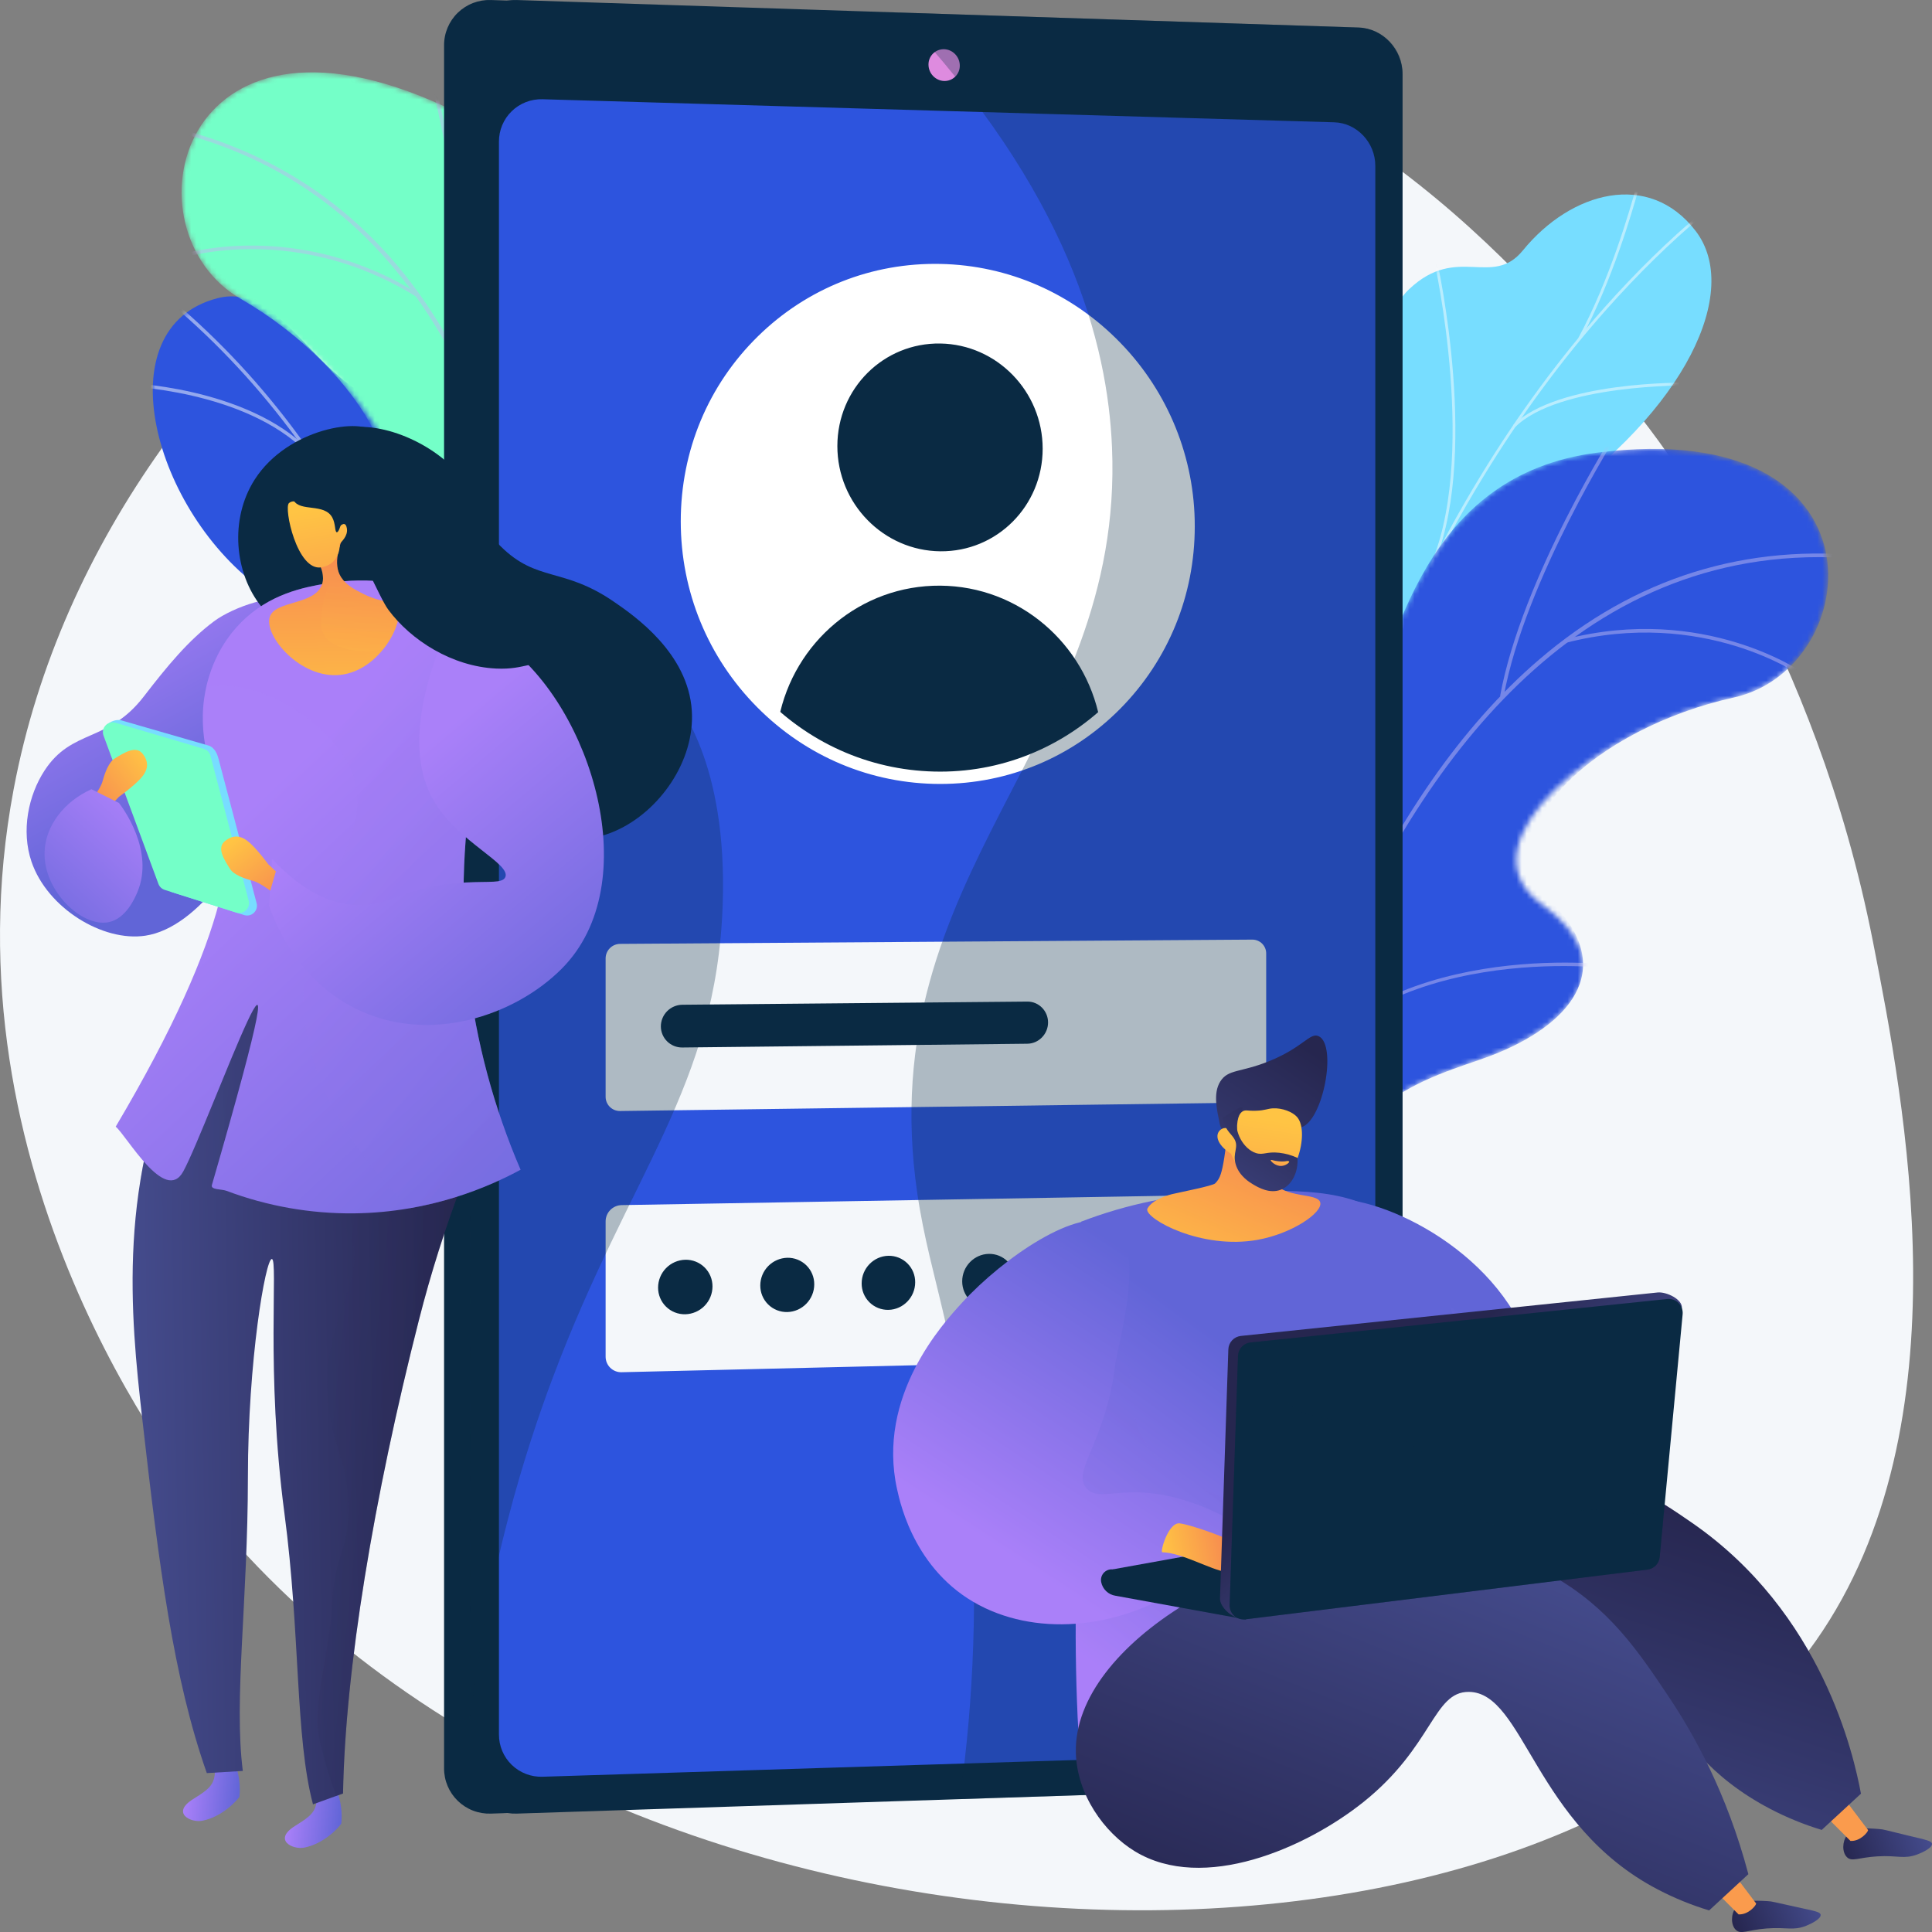<svg width="379" height="379" viewBox="0 0 379 379" fill="none" xmlns="http://www.w3.org/2000/svg">
<rect x="0" y="0" width="379" height="379" fill="#808080" stroke="none"/>
<g clip-path="url(#clip0_77_404)">
<path d="M367.426 184.769C373.565 216.05 386.006 279.449 356.234 321.86C303.03 397.649 120.7 394.395 40.809 296.363C35.229 289.516 -11.565 230.206 2.689 154.764C21.055 57.557 130.656 -12.773 217.637 6.286C272.665 18.343 307.891 63.81 322.185 82.283C328.273 90.144 356.129 127.204 367.426 184.769Z" fill="#F4F7FA"/>
<path d="M77.308 181.816L77.623 182.055C83.843 186.757 91.472 190.8 100.892 193.507L106.513 194.702C109.164 190.683 110.967 186.383 105.732 183.264C97.61 178.427 101.294 162.943 105.081 158.091C109.767 152.085 120.394 137.878 107.955 130.203C97.6 123.813 89.604 121.804 92.477 107.136C95.349 92.468 89.716 81.455 76.359 79.007C62.302 76.429 55.605 55.191 42.721 58.486C20.277 64.228 30.107 100.619 51.78 115.904C73.453 131.189 57.506 136.358 53.862 148.037C48.896 163.979 71.652 166.038 75.828 173.844C77.248 176.488 77.568 179.233 77.308 181.816Z" fill="#2D54DE"/>
<mask id="mask0_77_404" style="mask-type:luminance" maskUnits="userSpaceOnUse" x="29" y="58" width="85" height="140">
<path d="M74.42 190.563L104.614 197.916C107.414 194.076 111.582 186.75 105.74 183.27C97.617 178.434 101.302 162.95 105.089 158.098C109.774 152.092 120.402 137.884 107.963 130.209C97.608 123.82 89.612 121.81 92.484 107.142C95.357 92.475 89.716 81.455 76.359 79.007C62.302 76.429 55.605 55.191 42.721 58.486C20.277 64.228 30.107 100.619 51.78 115.904C73.453 131.189 57.506 136.358 53.862 148.037C48.896 163.979 71.652 166.038 75.828 173.844C79.108 179.965 76.532 186.622 74.42 190.563Z" fill="white"/>
</mask>
<g mask="url(#mask0_77_404)">
<g style="mix-blend-mode:soft-light" opacity="0.5">
<path d="M89.793 189.283L90.466 189.313C92.671 140.199 70.997 90.257 33.903 58.976L33.47 59.496C70.406 90.639 91.989 140.371 89.793 189.283Z" fill="#FCFDFE"/>
<path d="M88.698 162.403L89.349 162.565C94.015 143.815 113.726 133.191 113.925 133.083L113.61 132.489C113.411 132.595 93.439 143.36 88.698 162.403Z" fill="#FCFDFE"/>
<path d="M89.952 180.237L90.603 180.07C85.729 161.094 51.732 150.145 51.389 150.036L51.185 150.678C51.526 150.784 85.17 161.624 89.952 180.237Z" fill="#FCFDFE"/>
<path d="M75.598 116.026L76.262 115.916C73.695 100.589 88.035 81.544 88.181 81.354L87.644 80.946C87.497 81.14 72.983 100.416 75.598 116.026Z" fill="#FCFDFE"/>
<path d="M60.233 88.833L60.713 88.362C48.295 75.726 24.353 75.062 24.11 75.057L24.095 75.729C24.335 75.734 48.007 76.394 60.233 88.833Z" fill="#FCFDFE"/>
</g>
</g>
<mask id="mask1_77_404" style="mask-type:luminance" maskUnits="userSpaceOnUse" x="35" y="14" width="101" height="200">
<path d="M117.652 213.855L84.263 213.742C84.263 213.742 78.036 196.615 86.26 184.57C103.038 159.997 80.316 147.036 71.613 140.185C58.488 129.854 51.432 115.033 70.805 108.657C90.177 102.28 70.832 72.264 47.226 58.63C24.127 45.29 34.543 -3.418 87.195 20.873C118.639 35.379 113.593 68.704 115.047 86.144C116.5 103.584 142.458 105.111 133.501 126.374C125.851 144.538 111.388 157.751 122.349 170.294C133.31 182.836 134.406 196.859 117.652 213.855Z" fill="white"/>
</mask>
<g mask="url(#mask1_77_404)">
<path d="M117.652 213.855L84.263 213.742C84.263 213.742 78.036 196.615 86.26 184.57C103.038 159.997 80.316 147.036 71.613 140.185C58.488 129.854 52.733 116.544 68.59 107.976C86.528 98.282 70.832 72.264 47.226 58.63C24.127 45.29 34.543 -3.418 87.195 20.873C118.639 35.379 113.593 68.704 115.047 86.144C116.5 103.584 142.458 105.111 133.501 126.374C125.851 144.538 111.388 157.751 122.349 170.294C133.31 182.836 134.406 196.859 117.652 213.855Z" fill="#74FFC8"/>
<g style="mix-blend-mode:soft-light" opacity="0.5">
<path d="M103.192 216.9L102.498 216.77C102.579 216.341 110.45 173.401 105.401 128.483C100.751 87.1 83.862 35.523 29.82 24.811L29.951 24.121C54.015 28.891 72.836 42.012 85.898 63.122C96.333 79.987 103.132 101.955 106.104 128.419C111.162 173.44 103.271 216.471 103.192 216.9Z" fill="#BEB8F2"/>
<path d="M90.975 72.18L90.276 72.091C93.254 48.85 84.496 15.792 84.408 15.46L85.088 15.279C85.177 15.611 93.971 48.803 90.975 72.18Z" fill="#BEB8F2"/>
<path d="M81.885 58.356C58.208 43.507 36.013 50.516 35.791 50.589L35.572 49.921C35.797 49.847 58.291 42.729 82.26 57.756L81.885 58.356Z" fill="#BEB8F2"/>
<path d="M107.1 158.029C99.334 124.813 54.159 116.52 53.713 116.476L53.735 115.773C54.179 115.773 99.95 124.351 107.787 157.869L107.1 158.029Z" fill="#BEB8F2"/>
<path d="M107.365 143.967L106.676 143.82C111.186 122.525 134.382 107.947 134.617 107.796L134.989 108.394C134.757 108.537 111.812 122.968 107.365 143.967Z" fill="#BEB8F2"/>
<path d="M103.587 209.987C102.615 197.066 84.183 186.774 83.996 186.672L84.336 186.054C85.109 186.481 103.289 196.632 104.291 209.935L103.587 209.987Z" fill="#BEB8F2"/>
<path d="M105.589 199.843L104.894 199.723C106.656 189.629 121.98 178.43 127.019 174.75C127.729 174.23 128.344 173.781 128.437 173.679L128.958 174.149C128.828 174.294 128.42 174.594 127.429 175.318C122.453 178.956 107.302 190.029 105.589 199.843Z" fill="#BEB8F2"/>
</g>
</g>
<path d="M269.322 194.872C272.996 202.8 269.494 210.729 266.133 216.058C265.332 216.058 264.866 216.285 264.051 216.482C256.742 218.258 253.313 217.354 245.881 217.892C244.282 218.007 239.53 216.817 237.621 216.202L234.081 214.983C234.081 214.983 227.801 195.701 237.679 190.376C247.558 185.051 243.772 165.864 242.944 155.398C240.699 127.005 271.421 129.587 271.456 92.87C271.465 83.105 268.213 64.478 276.457 56.7C285.849 47.839 292.707 56.531 298.745 49.122C308.184 37.539 323.5 33.386 332.632 45.304C341.643 57.068 330.694 80.486 303.479 99.308C285.473 115.025 285.192 119.723 286.614 131.176C287.606 139.2 295.27 160.101 284.366 168.447C273.461 176.792 265.119 185.811 269.322 194.872Z" fill="#77DDFF"/>
<mask id="mask2_77_404" style="mask-type:luminance" maskUnits="userSpaceOnUse" x="232" y="38" width="104" height="185">
<path d="M261.388 222.553L234.686 215.682C234.686 215.682 227.807 195.701 237.679 190.376C247.552 185.051 243.772 165.864 242.944 155.398C240.699 127.005 271.421 129.587 271.456 92.87C271.465 83.105 268.213 64.478 276.456 56.7C285.849 47.839 292.707 56.531 298.745 49.122C308.184 37.539 323.5 33.386 332.631 45.304C341.643 57.068 330.694 80.486 303.479 99.308C285.473 115.025 285.192 119.723 286.614 131.176C287.606 139.2 295.27 160.101 284.365 168.447C273.461 176.792 265.127 185.811 269.328 194.872C275.713 208.66 261.388 222.553 261.388 222.553Z" fill="white"/>
</mask>
<g mask="url(#mask2_77_404)">
<g style="mix-blend-mode:soft-light" opacity="0.5">
<path d="M249.754 218.195L249.212 218.127C249.615 214.898 250.062 211.648 250.539 208.465C254.074 184.896 259.685 162.511 267.215 141.929C273.592 124.49 281.44 108.099 290.531 93.212C297.841 81.239 305.993 70.17 314.762 60.31C320.926 53.38 327.329 47.114 333.792 41.688C334.918 40.742 336.122 39.837 337.288 38.959C338.839 37.789 340.445 36.589 341.877 35.277L342.247 35.679C340.796 37.011 339.179 38.223 337.616 39.395C336.456 40.266 335.258 41.166 334.144 42.102C327.702 47.511 321.318 53.758 315.171 60.669C306.424 70.504 298.291 81.546 290.996 93.493C281.925 108.349 274.096 124.707 267.728 142.114C260.21 162.66 254.609 185.005 251.079 208.541C250.603 211.727 250.157 214.976 249.754 218.195Z" fill="#FCFDFE"/>
<path d="M280.688 112.062L280.193 111.831C290.161 90.614 281.409 51.414 281.319 51.02L281.851 50.9C281.942 51.295 290.736 90.675 280.688 112.062Z" fill="#FCFDFE"/>
<path d="M258.013 173.857L257.493 173.685C262.578 158.478 291.093 146.733 291.379 146.616L291.586 147.122C291.3 147.237 263.019 158.884 258.013 173.857Z" fill="#FCFDFE"/>
<path d="M255.875 182.743L255.334 182.665C256.842 172.306 253.358 157.373 245.522 140.619C245.132 139.777 245.132 139.777 245.142 139.674L245.683 139.746L245.413 139.709L245.673 139.642C245.693 139.701 245.841 140.018 246.014 140.388C253.898 157.232 257.399 172.274 255.875 182.743Z" fill="#FCFDFE"/>
<path d="M250.573 212.313L250.077 212.084C254.939 201.627 271.551 197.499 271.724 197.458L271.855 197.989C271.688 198.029 255.323 202.096 250.573 212.313Z" fill="#FCFDFE"/>
<path d="M248.928 218.238C246.868 209.171 242.133 200.398 234.454 191.418L234.87 191.064C242.608 200.113 247.381 208.961 249.462 218.117L248.928 218.238Z" fill="#FCFDFE"/>
<path d="M310.102 66.564L309.622 66.304C315.822 54.817 319.669 41.313 320.934 36.874C321.24 35.8 321.348 35.422 321.409 35.297L321.901 35.536C321.855 35.633 321.681 36.246 321.46 37.023C320.192 41.476 316.331 55.024 310.102 66.564Z" fill="#FCFDFE"/>
<path d="M297.254 83.754L296.871 83.364C305.604 74.777 330.111 75.053 331.149 75.069L331.141 75.614C330.889 75.612 305.824 75.329 297.254 83.754Z" fill="#FCFDFE"/>
</g>
</g>
<mask id="mask3_77_404" style="mask-type:luminance" maskUnits="userSpaceOnUse" x="220" y="88" width="139" height="186">
<path d="M225.956 263.539L257.818 273.513C257.818 273.513 268.938 259.068 264.746 245.103C256.191 216.614 281.774 211.12 292.144 207.218C307.784 201.333 318.996 189.336 302.46 177.41C285.923 165.483 313.449 142.706 340.078 136.843C366.134 131.101 370.949 81.527 313.41 88.783C279.052 93.117 273.766 126.41 267.098 142.593C260.429 158.776 235.226 152.395 237.327 175.368C239.12 194.994 248.91 211.953 234.663 220.599C220.416 229.245 215.132 242.28 225.956 263.539Z" fill="white"/>
</mask>
<g mask="url(#mask3_77_404)">
<path d="M225.956 263.539L257.818 273.513C257.818 273.513 268.938 259.068 264.746 245.103C256.191 216.614 281.774 211.12 292.144 207.218C307.784 201.333 317.298 190.384 304.778 177.429C290.611 162.772 313.449 142.711 340.078 136.843C366.134 131.101 370.949 81.527 313.41 88.783C279.052 93.117 273.766 126.41 267.098 142.593C260.429 158.776 235.226 152.395 237.327 175.368C239.12 194.994 248.91 211.953 234.663 220.599C220.416 229.245 215.132 242.28 225.956 263.539Z" fill="#2D54DE"/>
<g style="mix-blend-mode:soft-light" opacity="0.5">
<path d="M238.82 270.809L239.518 270.896C239.572 270.463 245.068 227.155 263.478 185.862C280.439 147.821 312.153 103.757 366.907 109.863L366.986 109.164C342.61 106.446 320.697 113.271 301.856 129.449C286.804 142.372 273.673 161.262 262.828 185.589C244.378 226.977 238.873 270.376 238.82 270.809Z" fill="#BEB8F2"/>
<path d="M294.275 136.549L294.968 136.679C299.166 113.627 317.52 84.759 317.705 84.471L317.112 84.091C316.925 84.377 298.497 113.362 294.275 136.549Z" fill="#BEB8F2"/>
<path d="M307.124 126.114C334.195 119.112 353.223 132.494 353.412 132.631L353.823 132.059C353.632 131.921 334.344 118.345 306.948 125.43L307.124 126.114Z" fill="#BEB8F2"/>
<path d="M252.914 213.513C270.375 184.196 315.944 189.93 316.384 190.022L316.574 189.345C316.152 189.215 269.924 183.576 252.309 213.153L252.914 213.513Z" fill="#BEB8F2"/>
<path d="M256.919 200.029L257.62 200.098C259.768 178.438 242.072 157.531 241.894 157.322L241.357 157.781C241.534 157.986 259.036 178.669 256.919 200.029Z" fill="#BEB8F2"/>
<path d="M240.534 264.099C245.372 252.075 266.059 247.831 266.267 247.79L266.129 247.1C265.264 247.271 244.861 251.458 239.88 263.837L240.534 264.099Z" fill="#BEB8F2"/>
<path d="M241.697 253.826L242.396 253.921C243.773 243.767 232.556 228.465 228.87 223.438C228.349 222.727 227.899 222.113 227.84 221.989L227.197 222.277C227.278 222.455 227.576 222.863 228.301 223.854C231.945 228.825 243.036 243.961 241.697 253.826Z" fill="#BEB8F2"/>
</g>
</g>
<path d="M270.086 14.564V341.215C270.086 346.099 265.908 347.151 261.17 347.306L98.76 355.694L96.299 355.775C95.105 355.817 93.915 355.619 92.8 355.19C91.685 354.762 90.668 354.114 89.81 353.283C88.952 352.453 88.271 351.458 87.808 350.359C87.344 349.259 87.108 348.077 87.113 346.884V8.894C87.108 7.701 87.344 6.519 87.808 5.42C88.271 4.32 88.952 3.325 89.81 2.495C90.668 1.665 91.685 1.016 92.8 0.589C93.915 0.161 95.105 -0.038 96.299 0.005L99.639 0.114L262.643 12.775C267.375 12.93 270.086 9.679 270.086 14.564Z" fill="#0A2A43"/>
<path d="M275.139 14.564V341.215C275.139 346.099 271.269 350.222 266.53 350.378L101.353 355.775C100.159 355.817 98.968 355.619 97.853 355.191C96.738 354.763 95.721 354.114 94.863 353.284C94.005 352.454 93.324 351.459 92.86 350.359C92.397 349.259 92.16 348.078 92.166 346.884V8.894C92.16 7.701 92.396 6.519 92.86 5.419C93.323 4.32 94.004 3.325 94.863 2.495C95.721 1.664 96.738 1.016 97.853 0.588C98.968 0.16 100.159 -0.038 101.353 0.005L266.53 5.402C271.269 5.556 275.139 9.679 275.139 14.564Z" fill="#0A2A43"/>
<path d="M269.793 32.521V335.124C269.793 339.685 266.176 343.53 261.749 343.669L106.428 348.542C105.316 348.579 104.208 348.392 103.169 347.992C102.131 347.591 101.184 346.986 100.386 346.212C99.588 345.437 98.954 344.51 98.523 343.485C98.092 342.46 97.873 341.359 97.878 340.248V27.787C97.873 26.675 98.092 25.573 98.522 24.546C98.953 23.52 99.586 22.591 100.384 21.815C101.182 21.038 102.129 20.431 103.167 20.028C104.206 19.625 105.315 19.434 106.428 19.469L261.749 23.992C266.181 24.125 269.793 27.962 269.793 32.521Z" fill="#2D54DE"/>
<path d="M188.281 12.865C188.287 13.267 188.212 13.666 188.059 14.039C187.907 14.411 187.68 14.748 187.394 15.031C187.107 15.313 186.766 15.535 186.392 15.682C186.017 15.83 185.616 15.9 185.214 15.888C183.522 15.838 182.142 14.399 182.142 12.675C182.136 12.273 182.212 11.873 182.364 11.501C182.517 11.128 182.744 10.79 183.031 10.508C183.318 10.225 183.659 10.004 184.034 9.857C184.41 9.71 184.811 9.64 185.214 9.652C186.908 9.71 188.281 11.148 188.281 12.865Z" fill="#DE8BDF"/>
<path d="M245.69 216.287L121.644 217.948C121.272 217.954 120.903 217.886 120.558 217.748C120.213 217.61 119.899 217.404 119.635 217.143C119.37 216.883 119.16 216.572 119.017 216.229C118.875 215.887 118.802 215.519 118.803 215.148V188.021C118.803 187.266 119.101 186.542 119.633 186.007C120.166 185.471 120.888 185.167 121.644 185.161L245.69 184.323C246.048 184.325 246.402 184.398 246.732 184.537C247.062 184.676 247.361 184.879 247.612 185.135C247.863 185.39 248.061 185.693 248.194 186.025C248.327 186.357 248.393 186.712 248.388 187.069V213.486C248.388 215.013 247.18 216.267 245.69 216.287Z" fill="#F4F7FA"/>
<path d="M245.409 266.254L121.94 269.189C121.531 269.201 121.124 269.13 120.743 268.981C120.362 268.832 120.015 268.608 119.722 268.323C119.429 268.037 119.197 267.696 119.039 267.319C118.881 266.942 118.801 266.537 118.803 266.128V239.594C118.806 238.758 119.135 237.957 119.722 237.362C120.308 236.766 121.104 236.423 121.94 236.405L245.409 234.291C247.054 234.262 248.388 235.606 248.388 237.292V263.13C248.388 264.817 247.05 266.215 245.409 266.254Z" fill="#F4F7FA"/>
<path d="M233.165 103.269C233.165 130.498 211.478 152.573 184.456 152.578C157.125 152.578 134.753 130.064 134.753 102.278C134.753 74.491 157.131 52.425 184.456 52.979C211.478 53.53 233.165 76.042 233.165 103.269Z" fill="white"/>
<path d="M204.539 88.023C204.539 99.241 195.569 108.252 184.469 108.148C173.327 108.044 164.265 98.805 164.265 87.511C164.265 76.217 173.327 67.207 184.469 67.387C195.569 67.565 204.539 76.804 204.539 88.023Z" fill="#0A2A43"/>
<path d="M184.456 152.578C195.915 152.595 207.004 148.532 215.733 141.118C212.862 126.287 199.992 115.006 184.456 114.889C168.819 114.771 155.715 125.986 152.772 140.98C161.399 148.229 172.451 152.579 184.456 152.578Z" fill="#0A2A43"/>
<path d="M201.53 204.749L133.829 205.488C133.281 205.493 132.737 205.389 132.228 205.182C131.72 204.976 131.258 204.671 130.869 204.285C130.479 203.899 130.17 203.44 129.959 202.934C129.748 202.429 129.64 201.886 129.64 201.338C129.644 200.225 130.085 199.158 130.868 198.366C131.652 197.574 132.715 197.12 133.829 197.102L201.53 196.48C203.769 196.46 205.598 198.299 205.598 200.575C205.598 202.845 203.769 204.724 201.53 204.749Z" fill="#0A2A43"/>
<path d="M139.769 252.36C139.767 253.785 139.208 255.152 138.211 256.171C137.215 257.191 135.859 257.782 134.433 257.819C133.736 257.835 133.042 257.712 132.394 257.456C131.745 257.199 131.155 256.816 130.657 256.328C130.159 255.84 129.765 255.257 129.497 254.613C129.229 253.97 129.093 253.28 129.097 252.583C129.1 251.159 129.659 249.792 130.656 248.772C131.652 247.753 133.007 247.162 134.433 247.124C135.131 247.108 135.824 247.232 136.473 247.488C137.121 247.744 137.712 248.127 138.209 248.616C138.707 249.104 139.101 249.687 139.369 250.33C139.637 250.973 139.773 251.663 139.769 252.36Z" fill="#0A2A43"/>
<path d="M159.731 251.952C159.731 254.889 157.365 257.321 154.444 257.383C153.751 257.399 153.061 257.275 152.416 257.02C151.771 256.764 151.184 256.381 150.69 255.895C150.196 255.409 149.805 254.828 149.54 254.188C149.274 253.547 149.141 252.86 149.146 252.168C149.147 250.751 149.702 249.392 150.691 248.377C151.68 247.363 153.027 246.774 154.444 246.736C155.137 246.722 155.825 246.847 156.469 247.104C157.112 247.36 157.698 247.743 158.191 248.229C158.683 248.715 159.074 249.295 159.338 249.935C159.603 250.574 159.736 251.26 159.731 251.952Z" fill="#0A2A43"/>
<path d="M179.53 251.548C179.53 254.472 177.188 256.893 174.287 256.956C173.597 256.97 172.911 256.845 172.271 256.59C171.63 256.334 171.047 255.952 170.557 255.467C170.067 254.982 169.679 254.404 169.417 253.767C169.155 253.129 169.024 252.446 169.031 251.757C169.031 248.825 171.386 246.403 174.287 246.347C174.976 246.335 175.66 246.461 176.299 246.717C176.939 246.974 177.52 247.356 178.009 247.841C178.498 248.325 178.884 248.903 179.146 249.54C179.407 250.177 179.538 250.859 179.53 251.548Z" fill="#0A2A43"/>
<path d="M199.172 251.146C199.172 254.059 196.843 256.475 193.966 256.533C191.088 256.592 188.754 254.278 188.754 251.359C188.754 248.44 191.088 246.03 193.966 245.972C196.843 245.913 199.172 248.233 199.172 251.146Z" fill="#0A2A43"/>
<path d="M218.655 250.748C218.655 253.649 216.346 256.051 213.494 256.112C210.643 256.173 208.324 253.866 208.324 250.959C208.324 248.051 210.64 245.649 213.494 245.593C216.348 245.538 218.655 247.846 218.655 250.748Z" fill="#0A2A43"/>
<path d="M184.45 153.787C170.896 153.787 158.129 148.429 148.498 138.699C138.867 128.969 133.544 116.024 133.544 102.28C133.544 88.421 138.932 75.516 148.715 65.942C158.329 56.533 171.028 51.499 184.481 51.774C197.859 52.045 210.407 57.553 219.816 67.282C229.178 76.925 234.403 89.837 234.376 103.269C234.376 116.771 229.202 129.454 219.808 138.981C210.394 148.525 197.839 153.784 184.457 153.787H184.45ZM183.445 54.181C171.017 54.181 159.321 58.948 150.41 67.668C141.095 76.783 135.964 89.076 135.964 102.28C135.964 115.383 141.026 127.714 150.219 136.999C159.391 146.265 171.548 151.369 184.447 151.369C210.639 151.369 231.95 129.793 231.95 103.269C231.95 76.745 210.635 54.717 184.431 54.197C184.102 54.184 183.772 54.181 183.444 54.181H183.445Z" fill="white"/>
<g style="mix-blend-mode:multiply" opacity="0.3">
<path d="M275.139 14.378C275.139 12.047 274.232 9.807 272.609 8.131C270.986 6.455 268.775 5.475 266.442 5.398L176.365 2.455C209.776 37.816 217.289 67.484 218.142 87.758C220.589 145.628 170.67 170.841 179.952 234.128C182.496 251.477 188.124 262.375 190.322 292.346C191.795 312.557 191.112 332.867 188.285 352.933L266.529 350.377C271.268 350.222 275.138 346.099 275.138 341.215L275.139 14.378Z" fill="#0A2A43"/>
</g>
<g style="mix-blend-mode:multiply" opacity="0.3">
<path d="M141.77 177.414C142.72 149.538 133.155 137.884 130.621 135.03C128.83 133.014 127.172 131.586 114.795 121.383C105.601 113.801 97.938 107.517 92.498 103.064L92.166 337.335C95.871 307.361 102.994 284.756 108.412 270.322C123.58 229.909 140.551 213.175 141.77 177.414Z" fill="#0A2A43"/>
</g>
<path d="M300.793 288.399C306.21 285.131 303.939 267.811 295.977 255.881C284.671 238.939 261.003 231.534 256.413 236.877C251.71 242.345 266.564 261.658 268.972 264.795C277.716 276.175 294.384 292.266 300.793 288.399Z" fill="url(#paint0_linear_77_404)"/>
<path d="M362.31 360.037C361.382 361.263 361.334 363.376 362.32 364.326C363.307 365.276 364.547 364.383 368.307 364.161C372.342 363.923 373.473 364.778 376.138 363.782C377.214 363.379 379.099 362.467 378.991 361.683C378.915 361.131 377.898 360.933 374.484 360.124C369.637 358.968 369.65 358.88 368.636 358.803C366.093 358.609 363.531 358.416 362.31 360.037Z" fill="url(#paint1_linear_77_404)"/>
<path d="M362.229 353.4L366.464 359.007C366.446 359.397 364.933 361.24 363.012 361.137L357.924 356.055L362.229 353.4Z" fill="#FA9B4D"/>
<path d="M340.436 374.313C339.533 375.56 339.525 377.672 340.537 378.602C341.548 379.533 342.763 378.613 346.523 378.311C350.549 377.989 351.701 378.819 354.344 377.768C355.412 377.343 357.276 376.391 357.152 375.609C357.066 375.059 356.044 374.884 352.613 374.141C347.744 373.087 347.756 372.999 346.739 372.944C344.188 372.807 341.627 372.666 340.436 374.313Z" fill="url(#paint2_linear_77_404)"/>
<path d="M340.272 367.807L344.506 373.414C344.488 373.804 342.976 375.647 341.053 375.543L335.967 370.461L340.272 367.807Z" fill="#FA9B4D"/>
<path d="M212.074 239.659C221.072 236.204 230.577 234.251 240.209 233.879C253.812 233.373 264.737 232.969 272.521 239.105C298.42 259.531 285.724 313.357 283.851 319.345C281.626 326.467 277.392 331.303 277.392 331.303C275.53 333.418 273.384 335.266 271.015 336.793C251.535 349.661 239.425 357.668 226.635 354.398C224.934 353.963 217.204 351.279 212.937 344.862C212.176 343.717 211.701 342.249 211.58 340.2C209.591 306.318 213.592 272.295 212.074 239.659Z" fill="url(#paint3_linear_77_404)"/>
<path style="mix-blend-mode:multiply" opacity="0.3" d="M223.244 280.045C220.641 272.951 223.331 264.827 217.543 261.284C215.422 259.984 212.786 259.437 209.917 259.501C210.272 284.442 210.776 309.359 211.395 335.387C211.599 343.985 212.677 344.41 221.026 351.939C230.698 360.664 238.658 357.85 252.947 354.988C234.225 343.502 229.57 337.256 231.473 327.044C233.694 315.156 255.489 311.636 254.608 303.185C253.677 294.234 228.925 295.553 223.244 280.045Z" fill="url(#paint4_linear_77_404)"/>
<path d="M218.048 240.11C211.618 236.522 196.834 246.727 188.75 255.526C184.994 259.615 171.918 273.853 175.985 292.17C176.647 295.159 179.707 309.112 193.326 315.497C205.518 321.216 221.61 319.024 234.224 309.812C235.939 308.332 237.655 306.853 239.371 305.374L244.401 300.1C240.102 297.138 235.303 294.976 230.234 293.719C220.181 291.202 215.657 294.728 213.173 291.995C210.114 288.63 216.933 282.827 218.72 268.013C219.199 264.015 225.232 244.117 218.048 240.11Z" fill="url(#paint5_linear_77_404)"/>
<path d="M229.724 350.307C230.515 364.422 235.829 356.604 247.858 343.938C260.527 330.6 290.333 307.155 310.228 316.106C325.045 322.773 323.607 342.491 347.295 354.866C350.516 356.548 353.888 357.923 357.366 358.976L365.064 351.865C363.687 344.494 357.54 316.382 331.84 298.671C325.626 294.382 313.768 286.138 298.774 286.33C258.243 286.853 228.994 337.283 229.724 350.307Z" fill="url(#paint6_linear_77_404)"/>
<path d="M211.048 343.758C211.217 351.972 216.587 359.5 222.631 363.175C236.06 371.335 256.172 362.526 267.436 353.529C281.143 342.576 281.138 331.844 288.142 331.897C299.025 331.979 300.923 357.969 325.209 370.657C328.43 372.338 331.802 373.714 335.28 374.767L342.978 367.656C338.765 351.74 332.245 340.175 327.437 332.977C321.439 324 315.666 315.359 304.486 309.095C292.714 302.5 281.467 302.195 276.688 302.121C246.549 301.652 210.609 322.336 211.048 343.758Z" fill="url(#paint7_linear_77_404)"/>
<path d="M292.88 294.425L218.256 307.864L239.911 313.531L294.02 299.232L292.88 294.425Z" fill="#0A2A43"/>
<path d="M216.018 310.352C216.151 311.031 216.49 311.653 216.989 312.132C217.488 312.612 218.123 312.927 218.807 313.034L244.407 317.693L243.25 311.219L218.262 307.863C217.938 307.834 217.611 307.881 217.309 308C217.006 308.119 216.735 308.306 216.517 308.548C216.299 308.789 216.141 309.078 216.054 309.391C215.968 309.704 215.955 310.033 216.018 310.352Z" fill="#0A2A43"/>
<path d="M228.008 304.503C227.531 304.49 229.167 298.631 231.392 298.835C233.618 299.039 245.081 302.985 246.497 305.256L247.914 307.527C247.914 307.527 243.489 308.755 240.524 308.365C237.56 307.975 231.883 304.605 228.008 304.503Z" fill="url(#paint8_linear_77_404)"/>
<path d="M240.963 264.713L239.326 313.573C239.269 315.263 241.799 317.572 243.479 317.364L321.288 306.632C321.91 306.555 322.486 306.269 322.923 305.819C323.359 305.37 323.628 304.786 323.687 304.163L329.934 256.618C330.096 254.892 326.897 253.368 325.17 253.545L243.424 262.07C242.763 262.139 242.15 262.445 241.698 262.931C241.245 263.417 240.984 264.05 240.963 264.713Z" fill="url(#paint9_linear_77_404)"/>
<path d="M242.858 265.99L241.219 314.851C241.206 315.247 241.279 315.642 241.434 316.008C241.588 316.373 241.819 316.701 242.113 316.969C242.406 317.236 242.754 317.437 243.132 317.558C243.511 317.679 243.911 317.716 244.305 317.667L323.186 307.909C323.807 307.832 324.384 307.545 324.821 307.096C325.257 306.647 325.526 306.062 325.584 305.439L330.083 257.815C330.121 257.41 330.069 257.002 329.931 256.62C329.792 256.238 329.57 255.892 329.281 255.606C328.992 255.32 328.643 255.102 328.259 254.967C327.875 254.832 327.466 254.784 327.061 254.825L245.315 263.351C244.655 263.42 244.043 263.726 243.592 264.211C243.14 264.696 242.879 265.328 242.858 265.99Z" fill="#0A2A43"/>
<g style="mix-blend-mode:multiply" opacity="0.3">
<path d="M292.114 298.851C284.979 296.45 286.993 290.684 278.302 284.353C266.835 275.998 256.162 280.81 251.778 273.993C250.413 271.87 249.579 268.469 251.238 262.734L245.319 263.352C244.659 263.421 244.046 263.726 243.594 264.211C243.141 264.696 242.88 265.328 242.858 265.99L241.219 314.851C241.206 315.247 241.279 315.642 241.434 316.008C241.588 316.373 241.819 316.701 242.113 316.969C242.406 317.236 242.754 317.438 243.132 317.558C243.511 317.679 243.911 317.716 244.305 317.667L323.186 307.909C323.807 307.832 324.384 307.545 324.821 307.096C325.257 306.647 325.526 306.062 325.584 305.439L326.206 298.866C323.401 297.557 320.41 296.689 317.339 296.294C305.543 294.829 300.328 301.614 292.114 298.851Z" fill="#0A2A43"/>
</g>
<path d="M240.783 215.271C240.977 219.217 240.772 223.172 240.172 227.077C239.68 230.233 239.271 231.06 238.74 231.738C238.74 231.738 238.57 231.953 238.377 232.145C237.885 232.635 231.698 233.835 229.876 234.263C229.683 234.309 226.112 235.173 225.088 237.093C225.069 237.127 225.056 237.163 225.05 237.201C224.697 239.118 235.663 245.197 246.684 243.221C253.428 242.013 259.453 237.92 258.997 235.904C258.542 233.888 251.808 235.225 249.652 231.607C248.151 229.09 249.589 225.384 251.336 222.293C249.403 218.989 242.712 218.575 240.783 215.271Z" fill="url(#paint10_linear_77_404)"/>
<path d="M255.249 221.144C259.558 219.895 262.338 205.074 258.712 203.283C256.979 202.425 255.694 205.492 248.784 208.24C243.252 210.438 240.915 209.728 239.384 212.152C237.872 214.546 238.801 218.014 239.278 220.47C239.485 221.538 240.176 222.041 240.721 222.934C241.477 224.171 242.654 226.134 244.562 229.402C245.016 228.473 245.55 227.584 246.157 226.746C246.43 226.373 247.516 224.917 250.725 222.739C252.776 221.345 254.759 221.287 255.249 221.144Z" fill="url(#paint11_linear_77_404)"/>
<path d="M241.491 226.332C241.491 226.332 243.267 231.505 248.886 232.367C253.918 233.139 257.101 222.19 254.454 219.133C253.57 218.114 251.526 217.321 249.698 217.423C248.618 217.484 248.181 217.829 246.416 217.893C244.787 217.953 244.39 217.686 243.838 217.974C243.148 218.335 242.457 219.44 242.71 222.901C241.974 221.731 240.92 221.118 240.031 221.319C239.722 221.408 239.444 221.58 239.228 221.817C238.255 222.932 239.056 224.809 241.491 226.332Z" fill="url(#paint12_linear_77_404)"/>
<path d="M243.76 217.26C243.96 217.491 243.032 218.221 242.698 219.47C242.047 221.895 243.882 225.381 246.359 226.189C247.823 226.666 248.435 225.857 250.966 226.141C252.2 226.283 253.403 226.622 254.529 227.145C254.713 230.004 253.389 232.519 251.317 233.364C249.087 234.274 246.794 232.918 245.836 232.352C245.194 231.972 243.139 230.761 242.43 228.476C241.691 226.096 243.156 225.082 242.089 223.347C241.55 222.471 240.703 221.956 240.118 220.357C239.993 220.015 239.894 219.664 239.823 219.306C241.403 218.24 243.471 216.926 243.76 217.26Z" fill="url(#paint13_linear_77_404)"/>
<path d="M252.516 227.745C252.516 227.745 251.321 228.068 249.493 227.555C249.404 227.531 249.299 227.535 249.277 227.579C249.196 227.745 250.209 228.793 251.371 228.728C252.196 228.68 252.964 228.078 252.9 227.87C252.866 227.78 252.689 227.752 252.516 227.745Z" fill="url(#paint14_linear_77_404)"/>
<path d="M6.182 169.046C4.114 162.979 5.562 156.004 8.755 151.129C14.148 142.892 21.177 145.754 28.218 136.62C32.773 130.711 36.917 125.664 41.975 121.884C45.694 119.104 54.497 115.955 57.937 118.141C68.227 124.683 49.347 180.38 28.532 183.55C20.205 184.822 9.291 178.165 6.182 169.046Z" fill="url(#paint15_linear_77_404)"/>
<path d="M45.667 344.93C46.412 346.508 46.864 348.209 47.001 349.949C47.065 350.788 47.054 351.631 46.968 352.468C46.365 353.357 43.54 356.41 39.727 357.169C37.368 357.636 33.544 355.638 37.877 352.935C42.209 350.231 42.856 349.581 41.583 342.667C41.255 340.889 41.384 340.237 41.664 340.113C42.317 339.818 44.177 342.544 45.667 344.93Z" fill="url(#paint16_linear_77_404)"/>
<path d="M65.648 350.208C66.393 351.787 66.845 353.488 66.982 355.227C67.047 356.066 67.036 356.909 66.95 357.746C66.346 358.635 63.522 361.689 59.709 362.442C57.349 362.909 53.525 360.911 57.858 358.208C62.19 355.504 62.837 354.853 61.564 347.94C61.236 346.162 61.365 345.511 61.645 345.386C62.298 345.096 64.158 347.823 65.648 350.208Z" fill="url(#paint17_linear_77_404)"/>
<path d="M86.429 205.829C87.862 214.541 89.294 223.254 90.724 231.965C87.37 240.769 84.523 249.757 82.196 258.885C73.27 293.916 67.709 327.656 67.295 351.825L61.398 353.955C57.876 340.674 58.939 320.592 55.801 296.91C52.103 268.932 54.618 247.059 53.329 246.983C52.095 246.909 48.637 266.933 48.632 289.799C48.625 313.975 45.84 333.433 47.635 347.406L40.571 347.827C34.047 329.349 31.2 307.337 27.897 278.229C25.604 258.015 22.898 231.162 36.42 203.457C37.77 200.691 42.484 194.549 43.367 193.031C58.882 196 70.922 202.867 86.429 205.829Z" fill="url(#paint18_linear_77_404)"/>
<path style="mix-blend-mode:multiply" opacity="0.25" d="M82.199 258.885C84.526 249.757 87.373 240.769 90.726 231.965C89.293 223.253 87.861 214.541 86.431 205.829C70.922 202.867 58.882 196 43.371 193.031C42.487 194.549 37.775 200.691 36.424 203.457C31.869 212.797 29.157 222.043 27.648 230.962C57.648 230.635 66.33 236.873 68.721 242.623C72.525 251.779 60.954 261.062 65.048 279.59C66.279 285.162 68.118 287.908 68.335 294.888C68.617 304.047 65.624 304.935 65.155 314.254C64.642 324.449 61.106 334.413 62.764 341.64C63.595 345.262 64.652 348.828 65.93 352.317L67.291 351.826C67.709 327.656 73.27 293.916 82.199 258.885Z" fill="url(#paint19_linear_77_404)"/>
<path d="M73.574 84.93C74.536 86.214 73.107 87.936 72.822 94.206C72.717 96.535 72.796 98.87 73.058 101.187C73.112 102.732 73.201 104.165 73.318 105.431C73.406 106.36 73.501 107.085 73.635 107.859C73.883 109.29 74.235 110.702 74.69 112.081C74.704 112.125 74.702 112.172 74.683 112.214C74.664 112.255 74.63 112.288 74.588 112.306L74.573 112.313C74.526 112.328 74.476 112.324 74.433 112.302C74.389 112.28 74.356 112.242 74.341 112.196C73.881 110.799 73.524 109.37 73.274 107.921C73.144 107.141 73.043 106.404 72.953 105.466C72.89 104.799 72.836 104.083 72.791 103.333C72.514 105.699 72.669 108.096 73.246 110.407C75.382 119.255 68.505 125.079 63.086 125.314C56.839 125.583 52.597 120.635 51.287 119.018C46.005 112.494 44.989 101.862 49.957 94.084C56.465 83.896 71.222 81.783 73.574 84.93Z" fill="#0A2A43"/>
<path d="M57.768 93.45C58.036 92.46 59.245 88.427 62.941 85.899C69.954 81.103 81.194 84.952 87.639 90.6C94.382 96.51 91.577 100.599 98.207 107.163C105.407 114.291 110.459 111.178 120.462 118.064C124.399 120.772 135.007 128.072 135.716 139.458C136.328 149.297 129.361 159.151 120.836 162.951C106.24 169.46 87.961 157.838 79.337 147.149C71.065 136.898 76.646 134.389 64.891 114.591C60.638 107.431 55.77 100.839 57.768 93.45Z" fill="#0A2A43"/>
<path d="M47.25 122.147C41.914 127.537 40.482 134.017 40.063 136.913C38.761 145.923 42.299 153.273 43.132 155.203C47.063 164.325 45.615 182.303 22.699 221.018C24.877 222.831 32.388 236.255 35.941 229.817C40.785 221.041 62.759 159.287 41.566 232.468C41.286 233.433 43.447 233.239 44.429 233.604C52.448 236.621 60.96 238.119 69.528 238.024C84.582 237.836 96.053 232.741 102.118 229.465C96.868 217.272 93.412 204.385 91.859 191.204C88.344 161.2 95.656 137.004 100.751 123.955C96.105 120.747 81.389 111.458 63.977 114.467C59.639 115.205 52.872 116.468 47.25 122.147Z" fill="url(#paint20_linear_77_404)"/>
<path style="mix-blend-mode:multiply" opacity="0.3" d="M91.855 191.201C88.341 161.198 95.652 137.002 100.747 123.952C96.101 120.744 81.386 111.455 63.973 114.464C59.634 115.211 52.865 116.475 47.25 122.153C43.005 126.442 41.233 131.422 40.474 134.736C40.604 134.714 40.784 134.686 40.995 134.656C51.718 133.177 64.102 141.793 68.336 149.943C75.401 163.544 59.148 174.657 59.555 196.214C59.775 207.867 64.845 221.644 80.348 237.027C87.964 235.698 95.314 233.145 102.111 229.467C96.862 217.273 93.407 204.384 91.855 191.201Z" fill="url(#paint21_linear_77_404)"/>
<path d="M68.044 103.667C66.516 106.763 65.227 110.636 66.908 113.234C67.934 114.817 69.629 115.704 71.305 116.531C75.263 118.494 77.1 117.7 77.882 118.888C79.601 121.51 74.731 131.518 66.788 132.387C58.883 133.252 51.73 124.65 52.92 121.017C53.994 117.739 61.77 118.767 63.166 114.624C63.867 112.544 62.585 110.223 61.459 108.654L60.528 108.736L68.044 103.667Z" fill="url(#paint22_linear_77_404)"/>
<path style="mix-blend-mode:multiply" opacity="0.4" d="M77.882 118.888C77.101 117.696 75.263 118.498 71.305 116.531C69.629 115.7 67.934 114.817 66.908 113.234C65.227 110.635 66.518 106.763 68.044 103.667L60.528 108.736L61.462 108.657C62.356 109.902 63.33 111.617 63.351 113.315C63.849 113.649 64.298 114.051 64.685 114.508C63.885 116.216 63.371 118.043 63.163 119.916C62.953 121.866 62.797 123.305 63.631 124.67C64.542 126.158 66.104 126.68 67.461 127.139C70.486 128.153 73.318 127.816 75.17 127.372C77.73 124.161 78.848 120.361 77.882 118.888Z" fill="url(#paint23_linear_77_404)"/>
<path d="M66.657 106.65C66.657 106.65 66.917 110.627 63.045 111.293C58.272 112.113 55.64 99.609 56.683 98.695C57.89 97.637 59.416 99.484 62.427 98.251C63.697 97.731 64.556 95.845 65.53 97.561C66.639 99.51 66.61 103.302 66.61 103.302C66.61 103.302 67.589 102.179 67.951 103.274C68.424 104.708 67.472 105.813 66.657 106.65Z" fill="url(#paint24_linear_77_404)"/>
<path d="M59.534 92.169C57.842 93.568 56.687 96.503 57.582 98.131C58.883 100.471 63.618 98.651 65.182 101.518C65.868 102.771 65.654 104.391 66.074 104.408C66.424 104.422 66.746 103.317 67.041 102.413C68.672 97.422 70.004 96.981 69.774 95.48C69.294 92.427 63.005 89.297 59.534 92.169Z" fill="#0A2A43"/>
<path d="M87.591 123.523C92.857 123.856 93.385 122.279 99.213 126.544C115.95 138.787 126.804 173.325 110.209 190.016C100.979 199.3 84.133 204.963 69.803 197.882C58.138 192.114 53.834 180.71 52.79 177.657C52.982 174.596 53.173 171.535 53.365 168.473C59.918 175.533 65.548 177.311 69.633 177.534C76.585 177.906 79.472 173.765 91.368 173.115C96 172.855 98.587 173.322 99.126 172.064C100.242 169.464 90.135 165.269 85.375 157.555C81.894 151.927 79.793 142.042 87.591 123.523Z" fill="url(#paint25_linear_77_404)"/>
<path d="M67.058 97.692C65.871 98.746 67.81 102.84 71.737 110.988C74.152 116.003 75.361 118.511 76.189 119.627C80.648 125.634 88.693 130.738 97.322 131.15C103.244 131.432 104.34 129.262 109.083 130.565C116.241 132.532 119.755 139.124 120.118 138.834C120.521 138.513 116.636 130.139 107.877 122.587C100.711 116.407 98.441 117.812 87.074 109.103C86.251 108.471 82.76 105.78 77.796 102.645C71.953 98.957 68.229 96.644 67.058 97.692Z" fill="#0A2A43"/>
<path d="M20.465 143.818L32.636 173.887C32.737 174.163 32.901 174.411 33.113 174.614C33.326 174.816 33.581 174.968 33.861 175.057L47.892 179.507C48.222 179.612 48.573 179.626 48.91 179.549C49.246 179.471 49.556 179.305 49.806 179.067C50.056 178.83 50.238 178.529 50.332 178.197C50.427 177.866 50.43 177.514 50.342 177.181L42.84 148.751C42.668 148.102 42.178 146.656 40.936 146.262L23.845 141.323C22.316 140.878 19.907 142.329 20.465 143.818Z" fill="#77DDFF"/>
<path d="M20.304 144.293L31.08 173.396C31.182 173.671 31.346 173.92 31.558 174.122C31.77 174.325 32.026 174.477 32.306 174.566L46.336 179.016C46.665 179.121 47.016 179.135 47.353 179.058C47.69 178.98 47.999 178.814 48.249 178.576C48.5 178.338 48.681 178.038 48.776 177.706C48.87 177.374 48.873 177.023 48.785 176.69L41.289 148.259C41.205 147.939 41.039 147.646 40.808 147.408C40.578 147.17 40.289 146.996 39.972 146.902L22.662 141.778C22.319 141.676 21.954 141.672 21.608 141.766C21.263 141.859 20.95 142.047 20.705 142.308C20.46 142.569 20.293 142.893 20.222 143.244C20.151 143.594 20.18 143.958 20.304 144.293Z" fill="#74FFC8"/>
<path d="M54.115 170.934L52.639 169.559C52.639 169.559 50.541 166.7 48.961 165.305C47.381 163.91 45.837 163.639 44.156 164.974C42.474 166.308 43.904 168.518 45.117 170.444C45.854 171.614 47.934 172.36 49.672 172.81C50.889 173.126 53.02 174.713 53.02 174.713L54.115 170.934Z" fill="url(#paint26_linear_77_404)"/>
<path d="M21.941 157.778L23.329 156.316C23.329 156.316 26.215 154.244 27.623 152.677C29.032 151.109 29.315 149.566 27.996 147.881C26.676 146.195 24.449 147.599 22.51 148.79C21.33 149.518 20.568 151.589 20.105 153.314C19.778 154.528 18.172 156.642 18.172 156.642L21.941 157.778Z" fill="url(#paint27_linear_77_404)"/>
<path d="M17.935 154.821L23.329 157.509C23.879 158.21 30.435 166.804 26.935 175.044C26.48 176.116 24.759 180.169 21.365 180.893C16.126 182.002 8.496 174.831 8.741 167.134C8.911 161.969 12.594 157.228 17.935 154.821Z" fill="url(#paint28_linear_77_404)"/>
</g>
<defs>
<linearGradient id="paint0_linear_77_404" x1="274.249" y1="268.838" x2="283.932" y2="255.571" gradientUnits="userSpaceOnUse">
<stop stop-color="#AA80F9"/>
<stop offset="1" stop-color="#6165D7"/>
</linearGradient>
<linearGradient id="paint1_linear_77_404" x1="377.94" y1="359.994" x2="362.192" y2="365.865" gradientUnits="userSpaceOnUse">
<stop stop-color="#444B8C"/>
<stop offset="1" stop-color="#26264F"/>
</linearGradient>
<linearGradient id="paint2_linear_77_404" x1="356.255" y1="372.81" x2="340.674" y2="379.017" gradientUnits="userSpaceOnUse">
<stop stop-color="#444B8C"/>
<stop offset="1" stop-color="#26264F"/>
</linearGradient>
<linearGradient id="paint3_linear_77_404" x1="214.681" y1="326.59" x2="253.737" y2="273.078" gradientUnits="userSpaceOnUse">
<stop stop-color="#AA80F9"/>
<stop offset="1" stop-color="#6165D7"/>
</linearGradient>
<linearGradient id="paint4_linear_77_404" x1="216.047" y1="326.725" x2="256.402" y2="275.503" gradientUnits="userSpaceOnUse">
<stop stop-color="#AA80F9"/>
<stop offset="1" stop-color="#6165D7"/>
</linearGradient>
<linearGradient id="paint5_linear_77_404" x1="194.144" y1="302.754" x2="228.536" y2="250.197" gradientUnits="userSpaceOnUse">
<stop stop-color="#AA80F9"/>
<stop offset="1" stop-color="#6165D7"/>
</linearGradient>
<linearGradient id="paint6_linear_77_404" x1="288.754" y1="376.095" x2="316.774" y2="289.794" gradientUnits="userSpaceOnUse">
<stop stop-color="#444B8C"/>
<stop offset="1" stop-color="#26264F"/>
</linearGradient>
<linearGradient id="paint7_linear_77_404" x1="296.61" y1="304.596" x2="261.349" y2="392.938" gradientUnits="userSpaceOnUse">
<stop stop-color="#444B8C"/>
<stop offset="1" stop-color="#26264F"/>
</linearGradient>
<linearGradient id="paint8_linear_77_404" x1="228.159" y1="305.406" x2="246.809" y2="301.749" gradientUnits="userSpaceOnUse">
<stop stop-color="#FFC444"/>
<stop offset="1" stop-color="#F36F56"/>
</linearGradient>
<linearGradient id="paint9_linear_77_404" x1="295.744" y1="295.455" x2="275.863" y2="271.498" gradientUnits="userSpaceOnUse">
<stop stop-color="#444B8C"/>
<stop offset="1" stop-color="#26264F"/>
</linearGradient>
<linearGradient id="paint10_linear_77_404" x1="234.174" y1="254.839" x2="254.26" y2="208.607" gradientUnits="userSpaceOnUse">
<stop stop-color="#FFC444"/>
<stop offset="1" stop-color="#F36F56"/>
</linearGradient>
<linearGradient id="paint11_linear_77_404" x1="228.935" y1="246.268" x2="256.063" y2="205.36" gradientUnits="userSpaceOnUse">
<stop stop-color="#444B8C"/>
<stop offset="1" stop-color="#26264F"/>
</linearGradient>
<linearGradient id="paint12_linear_77_404" x1="248.461" y1="219.534" x2="240.763" y2="266.473" gradientUnits="userSpaceOnUse">
<stop stop-color="#FFC444"/>
<stop offset="1" stop-color="#F36F56"/>
</linearGradient>
<linearGradient id="paint13_linear_77_404" x1="235.77" y1="243.11" x2="255.18" y2="213.843" gradientUnits="userSpaceOnUse">
<stop stop-color="#444B8C"/>
<stop offset="1" stop-color="#26264F"/>
</linearGradient>
<linearGradient id="paint14_linear_77_404" x1="252.224" y1="226.503" x2="250.322" y2="232.194" gradientUnits="userSpaceOnUse">
<stop stop-color="#FFC444"/>
<stop offset="1" stop-color="#F36F56"/>
</linearGradient>
<linearGradient id="paint15_linear_77_404" x1="17.708" y1="116.305" x2="42.032" y2="160.374" gradientUnits="userSpaceOnUse">
<stop stop-color="#AA80F9"/>
<stop offset="1" stop-color="#6165D7"/>
</linearGradient>
<linearGradient id="paint16_linear_77_404" x1="36.661" y1="348.28" x2="47.301" y2="349.43" gradientUnits="userSpaceOnUse">
<stop stop-color="#AA80F9"/>
<stop offset="1" stop-color="#6165D7"/>
</linearGradient>
<linearGradient id="paint17_linear_77_404" x1="56.642" y1="353.56" x2="67.282" y2="354.71" gradientUnits="userSpaceOnUse">
<stop stop-color="#AA80F9"/>
<stop offset="1" stop-color="#6165D7"/>
</linearGradient>
<linearGradient id="paint18_linear_77_404" x1="26.411" y1="273.955" x2="91.462" y2="272.818" gradientUnits="userSpaceOnUse">
<stop stop-color="#444B8C"/>
<stop offset="1" stop-color="#26264F"/>
</linearGradient>
<linearGradient id="paint19_linear_77_404" x1="23.64" y1="269.459" x2="86.143" y2="275.949" gradientUnits="userSpaceOnUse">
<stop stop-color="#444B8C"/>
<stop offset="1" stop-color="#26264F"/>
</linearGradient>
<linearGradient id="paint20_linear_77_404" x1="48.286" y1="158.762" x2="134.5" y2="250.278" gradientUnits="userSpaceOnUse">
<stop stop-color="#AA80F9"/>
<stop offset="1" stop-color="#6165D7"/>
</linearGradient>
<linearGradient id="paint21_linear_77_404" x1="55.717" y1="153.042" x2="149.235" y2="226.945" gradientUnits="userSpaceOnUse">
<stop stop-color="#AA80F9"/>
<stop offset="1" stop-color="#6165D7"/>
</linearGradient>
<linearGradient id="paint22_linear_77_404" x1="65.339" y1="142.785" x2="64.431" y2="90.916" gradientUnits="userSpaceOnUse">
<stop stop-color="#FFC444"/>
<stop offset="1" stop-color="#F36F56"/>
</linearGradient>
<linearGradient id="paint23_linear_77_404" x1="66.268" y1="136.537" x2="72.223" y2="94.478" gradientUnits="userSpaceOnUse">
<stop stop-color="#FFC444"/>
<stop offset="1" stop-color="#F36F56"/>
</linearGradient>
<linearGradient id="paint24_linear_77_404" x1="61.471" y1="99.769" x2="69.065" y2="143.255" gradientUnits="userSpaceOnUse">
<stop stop-color="#FFC444"/>
<stop offset="1" stop-color="#F36F56"/>
</linearGradient>
<linearGradient id="paint25_linear_77_404" x1="76.034" y1="152.44" x2="121.751" y2="206.777" gradientUnits="userSpaceOnUse">
<stop stop-color="#AA80F9"/>
<stop offset="1" stop-color="#6165D7"/>
</linearGradient>
<linearGradient id="paint26_linear_77_404" x1="45.747" y1="164.894" x2="59.318" y2="181.989" gradientUnits="userSpaceOnUse">
<stop stop-color="#FFC444"/>
<stop offset="1" stop-color="#F36F56"/>
</linearGradient>
<linearGradient id="paint27_linear_77_404" x1="27.497" y1="146.162" x2="10.194" y2="159.76" gradientUnits="userSpaceOnUse">
<stop stop-color="#FFC444"/>
<stop offset="1" stop-color="#F36F56"/>
</linearGradient>
<linearGradient id="paint28_linear_77_404" x1="27.527" y1="158.221" x2="2.303" y2="185.843" gradientUnits="userSpaceOnUse">
<stop stop-color="#AA80F9"/>
<stop offset="1" stop-color="#6165D7"/>
</linearGradient>
<clipPath id="clip0_77_404">
<rect width="379" height="379" fill="white"/>
</clipPath>
</defs>
</svg>
